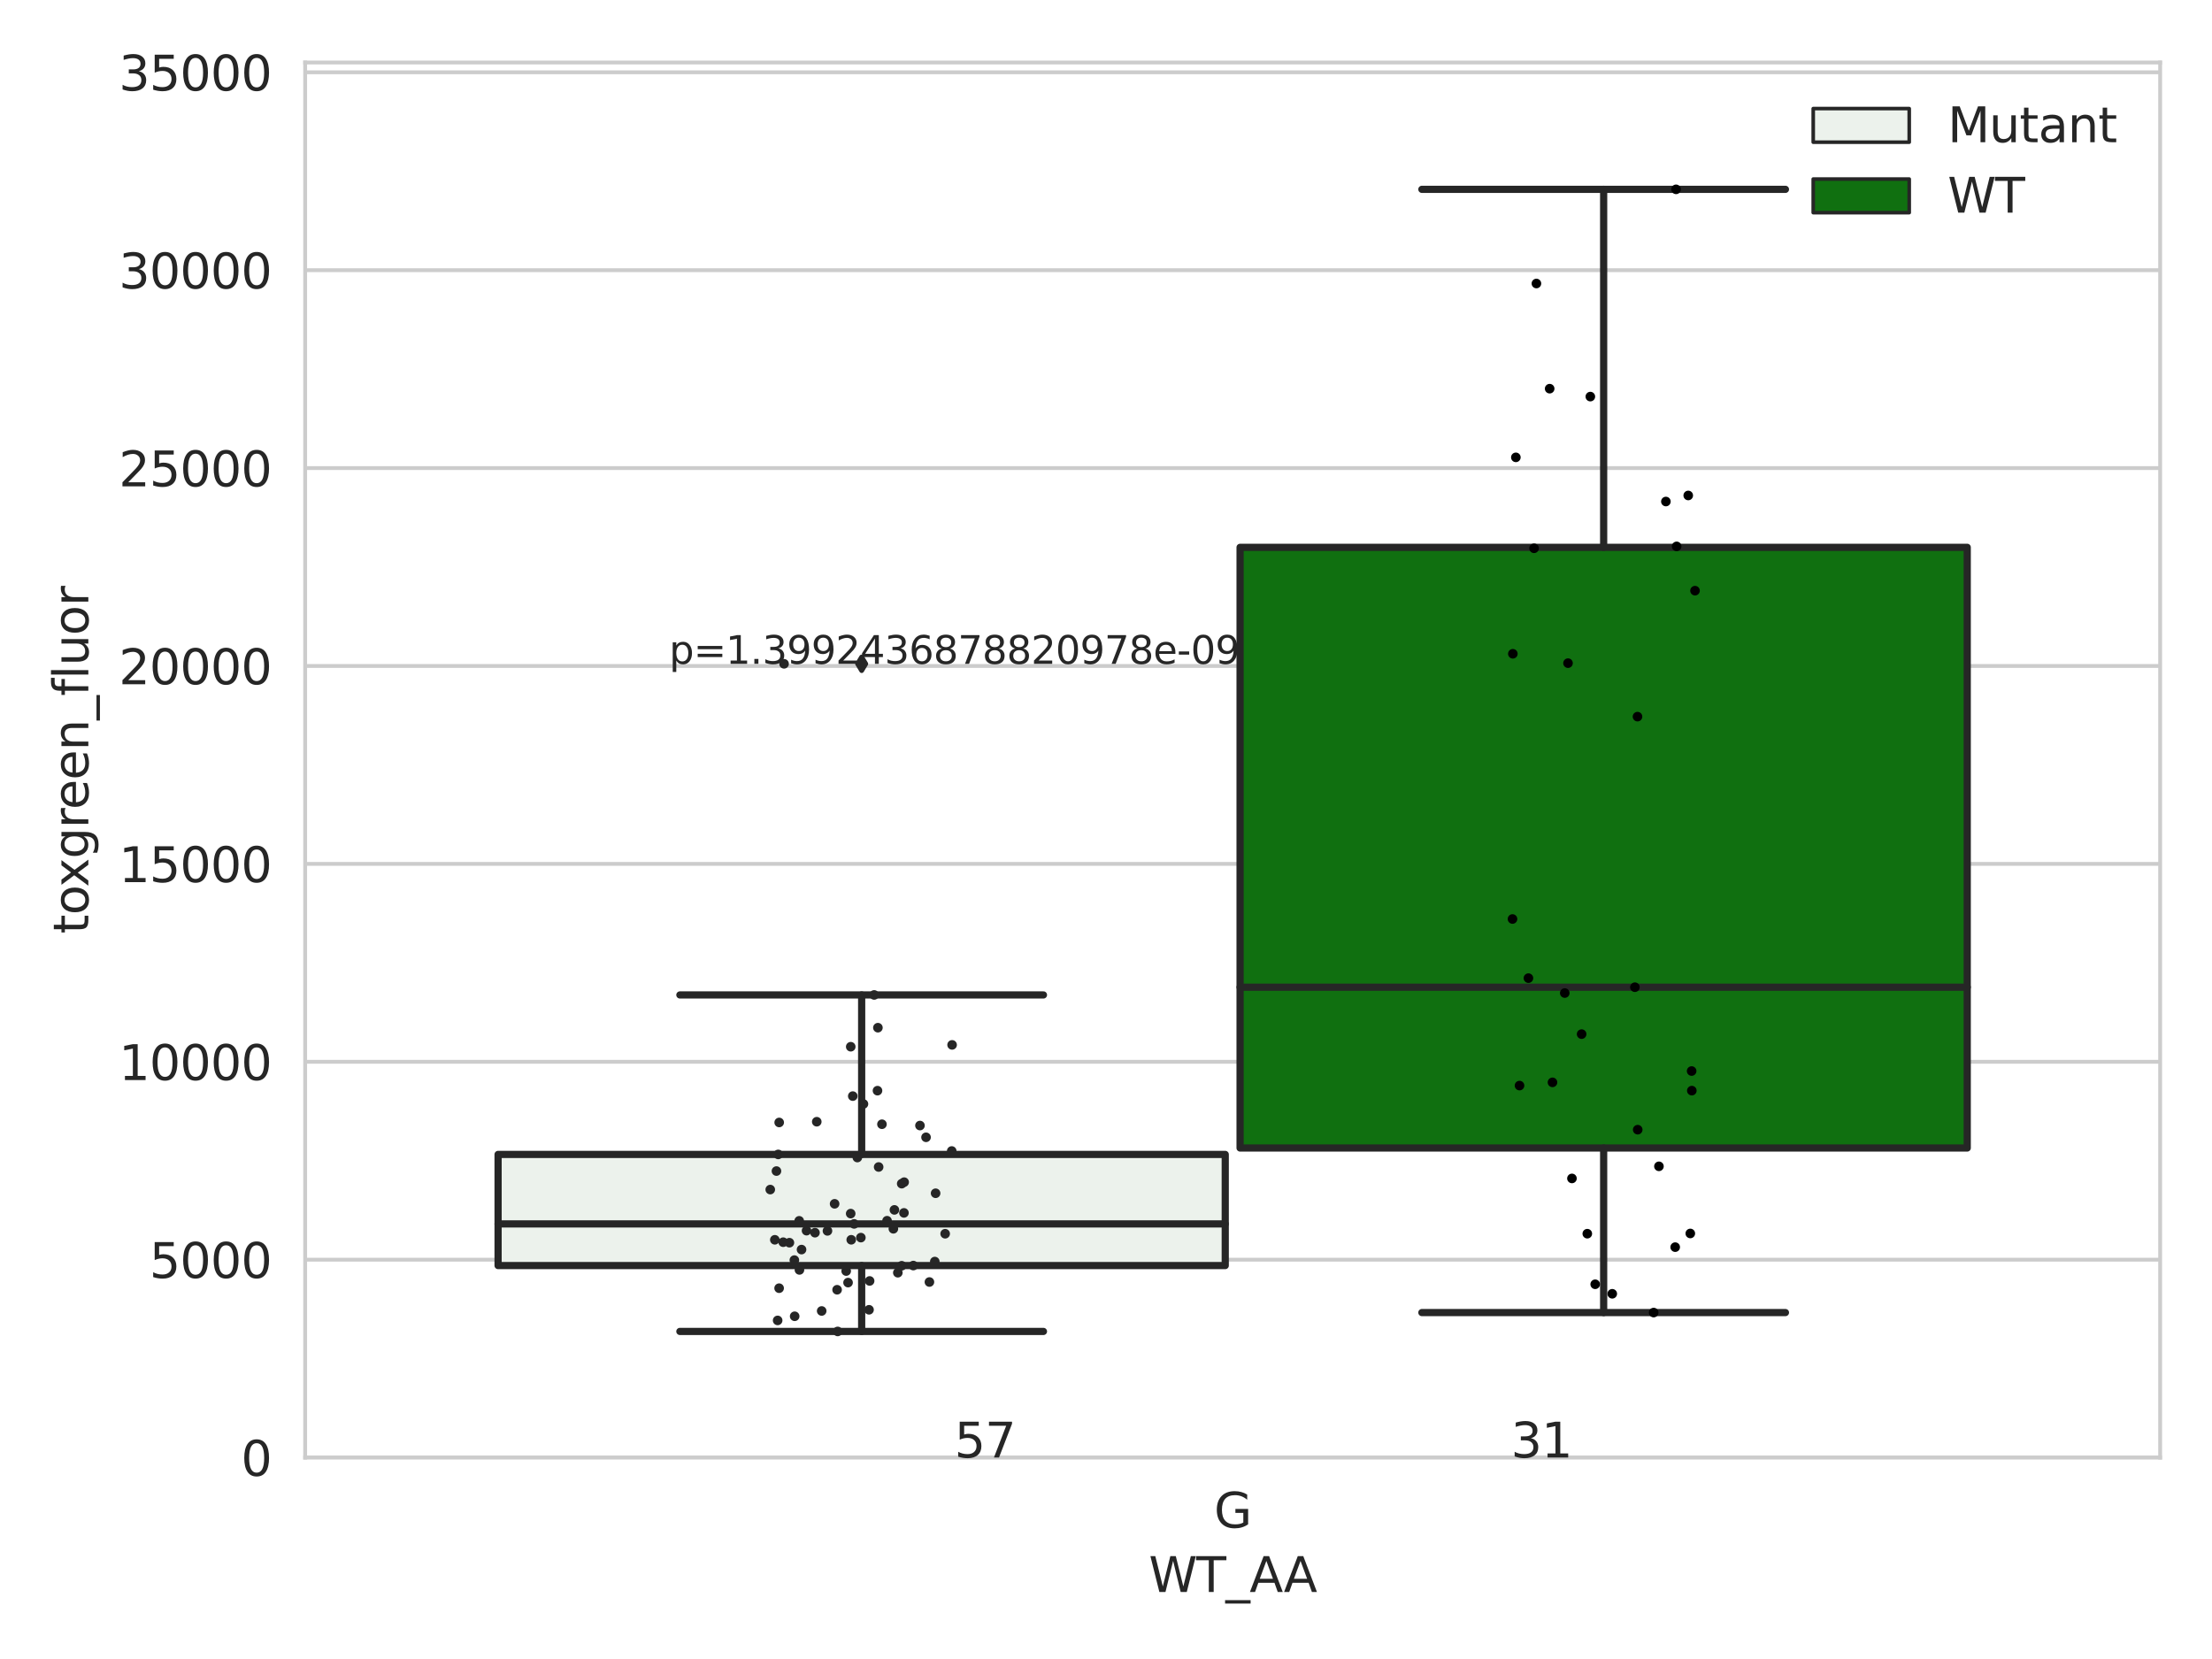 <?xml version="1.0" encoding="utf-8" standalone="no"?>
<!DOCTYPE svg PUBLIC "-//W3C//DTD SVG 1.1//EN"
  "http://www.w3.org/Graphics/SVG/1.1/DTD/svg11.dtd">
<svg xmlns:xlink="http://www.w3.org/1999/xlink" width="460.8pt" height="345.6pt" viewBox="0 0 460.8 345.6" xmlns="http://www.w3.org/2000/svg" version="1.1">
 <defs>
  <style type="text/css">*{stroke-linejoin: round; stroke-linecap: butt}</style>
 </defs>
 <g id="figure_1">
  <g id="patch_1">
   <path d="M 0 345.6 
L 460.8 345.6 
L 460.8 0 
L 0 0 
z
" style="fill: #ffffff"/>
  </g>
  <g id="axes_1">
   <g id="patch_2">
    <path d="M 63.571 303.64 
L 450 303.64 
L 450 13.023 
L 63.571 13.023 
z
" style="fill: #ffffff"/>
   </g>
   <g id="matplotlib.axis_1">
    <g id="xtick_1">
     <g id="text_1">
      <!-- G -->
      <g style="fill: #262626" transform="translate(252.911 318.238) scale(0.1 -0.1)">
       <defs>
        <path id="DejaVuSans-47" d="M 3809 666 
L 3809 1919 
L 2778 1919 
L 2778 2438 
L 4434 2438 
L 4434 434 
Q 4069 175 3628 42 
Q 3188 -91 2688 -91 
Q 1594 -91 976 548 
Q 359 1188 359 2328 
Q 359 3472 976 4111 
Q 1594 4750 2688 4750 
Q 3144 4750 3555 4637 
Q 3966 4525 4313 4306 
L 4313 3634 
Q 3963 3931 3569 4081 
Q 3175 4231 2741 4231 
Q 1884 4231 1454 3753 
Q 1025 3275 1025 2328 
Q 1025 1384 1454 906 
Q 1884 428 2741 428 
Q 3075 428 3337 486 
Q 3600 544 3809 666 
z
" transform="scale(0.016)"/>
       </defs>
       <use xlink:href="#DejaVuSans-47"/>
      </g>
     </g>
    </g>
    <g id="text_2">
     <!-- WT_AA -->
     <g style="fill: #262626" transform="translate(239.31 331.638) scale(0.1 -0.1)">
      <defs>
       <path id="DejaVuSans-57" d="M 213 4666 
L 850 4666 
L 1831 722 
L 2809 4666 
L 3519 4666 
L 4500 722 
L 5478 4666 
L 6119 4666 
L 4947 0 
L 4153 0 
L 3169 4050 
L 2175 0 
L 1381 0 
L 213 4666 
z
" transform="scale(0.016)"/>
       <path id="DejaVuSans-54" d="M -19 4666 
L 3928 4666 
L 3928 4134 
L 2272 4134 
L 2272 0 
L 1638 0 
L 1638 4134 
L -19 4134 
L -19 4666 
z
" transform="scale(0.016)"/>
       <path id="DejaVuSans-5f" d="M 3263 -1063 
L 3263 -1509 
L -63 -1509 
L -63 -1063 
L 3263 -1063 
z
" transform="scale(0.016)"/>
       <path id="DejaVuSans-41" d="M 2188 4044 
L 1331 1722 
L 3047 1722 
L 2188 4044 
z
M 1831 4666 
L 2547 4666 
L 4325 0 
L 3669 0 
L 3244 1197 
L 1141 1197 
L 716 0 
L 50 0 
L 1831 4666 
z
" transform="scale(0.016)"/>
      </defs>
      <use xlink:href="#DejaVuSans-57"/>
      <use xlink:href="#DejaVuSans-54" x="98.877"/>
      <use xlink:href="#DejaVuSans-5f" x="159.961"/>
      <use xlink:href="#DejaVuSans-41" x="209.961"/>
      <use xlink:href="#DejaVuSans-41" x="281.119"/>
     </g>
    </g>
   </g>
   <g id="matplotlib.axis_2">
    <g id="ytick_1">
     <g id="line2d_1">
      <path d="M 63.571 303.64 
L 450 303.64 
" clip-path="url(#p841413e76a)" style="fill: none; stroke: #cccccc; stroke-width: 0.8; stroke-linecap: round"/>
     </g>
     <g id="text_3">
      <!-- 0 -->
      <g style="fill: #262626" transform="translate(50.209 307.439) scale(0.1 -0.1)">
       <defs>
        <path id="DejaVuSans-30" d="M 2034 4250 
Q 1547 4250 1301 3770 
Q 1056 3291 1056 2328 
Q 1056 1369 1301 889 
Q 1547 409 2034 409 
Q 2525 409 2770 889 
Q 3016 1369 3016 2328 
Q 3016 3291 2770 3770 
Q 2525 4250 2034 4250 
z
M 2034 4750 
Q 2819 4750 3233 4129 
Q 3647 3509 3647 2328 
Q 3647 1150 3233 529 
Q 2819 -91 2034 -91 
Q 1250 -91 836 529 
Q 422 1150 422 2328 
Q 422 3509 836 4129 
Q 1250 4750 2034 4750 
z
" transform="scale(0.016)"/>
       </defs>
       <use xlink:href="#DejaVuSans-30"/>
      </g>
     </g>
    </g>
    <g id="ytick_2">
     <g id="line2d_2">
      <path d="M 63.571 262.414 
L 450 262.414 
" clip-path="url(#p841413e76a)" style="fill: none; stroke: #cccccc; stroke-width: 0.8; stroke-linecap: round"/>
     </g>
     <g id="text_4">
      <!-- 5000 -->
      <g style="fill: #262626" transform="translate(31.121 266.214) scale(0.1 -0.1)">
       <defs>
        <path id="DejaVuSans-35" d="M 691 4666 
L 3169 4666 
L 3169 4134 
L 1269 4134 
L 1269 2991 
Q 1406 3038 1543 3061 
Q 1681 3084 1819 3084 
Q 2600 3084 3056 2656 
Q 3513 2228 3513 1497 
Q 3513 744 3044 326 
Q 2575 -91 1722 -91 
Q 1428 -91 1123 -41 
Q 819 9 494 109 
L 494 744 
Q 775 591 1075 516 
Q 1375 441 1709 441 
Q 2250 441 2565 725 
Q 2881 1009 2881 1497 
Q 2881 1984 2565 2268 
Q 2250 2553 1709 2553 
Q 1456 2553 1204 2497 
Q 953 2441 691 2322 
L 691 4666 
z
" transform="scale(0.016)"/>
       </defs>
       <use xlink:href="#DejaVuSans-35"/>
       <use xlink:href="#DejaVuSans-30" x="63.623"/>
       <use xlink:href="#DejaVuSans-30" x="127.246"/>
       <use xlink:href="#DejaVuSans-30" x="190.869"/>
      </g>
     </g>
    </g>
    <g id="ytick_3">
     <g id="line2d_3">
      <path d="M 63.571 221.189 
L 450 221.189 
" clip-path="url(#p841413e76a)" style="fill: none; stroke: #cccccc; stroke-width: 0.8; stroke-linecap: round"/>
     </g>
     <g id="text_5">
      <!-- 10000 -->
      <g style="fill: #262626" transform="translate(24.759 224.988) scale(0.1 -0.1)">
       <defs>
        <path id="DejaVuSans-31" d="M 794 531 
L 1825 531 
L 1825 4091 
L 703 3866 
L 703 4441 
L 1819 4666 
L 2450 4666 
L 2450 531 
L 3481 531 
L 3481 0 
L 794 0 
L 794 531 
z
" transform="scale(0.016)"/>
       </defs>
       <use xlink:href="#DejaVuSans-31"/>
       <use xlink:href="#DejaVuSans-30" x="63.623"/>
       <use xlink:href="#DejaVuSans-30" x="127.246"/>
       <use xlink:href="#DejaVuSans-30" x="190.869"/>
       <use xlink:href="#DejaVuSans-30" x="254.492"/>
      </g>
     </g>
    </g>
    <g id="ytick_4">
     <g id="line2d_4">
      <path d="M 63.571 179.963 
L 450 179.963 
" clip-path="url(#p841413e76a)" style="fill: none; stroke: #cccccc; stroke-width: 0.8; stroke-linecap: round"/>
     </g>
     <g id="text_6">
      <!-- 15000 -->
      <g style="fill: #262626" transform="translate(24.759 183.762) scale(0.1 -0.1)">
       <use xlink:href="#DejaVuSans-31"/>
       <use xlink:href="#DejaVuSans-35" x="63.623"/>
       <use xlink:href="#DejaVuSans-30" x="127.246"/>
       <use xlink:href="#DejaVuSans-30" x="190.869"/>
       <use xlink:href="#DejaVuSans-30" x="254.492"/>
      </g>
     </g>
    </g>
    <g id="ytick_5">
     <g id="line2d_5">
      <path d="M 63.571 138.738 
L 450 138.738 
" clip-path="url(#p841413e76a)" style="fill: none; stroke: #cccccc; stroke-width: 0.8; stroke-linecap: round"/>
     </g>
     <g id="text_7">
      <!-- 20000 -->
      <g style="fill: #262626" transform="translate(24.759 142.537) scale(0.1 -0.1)">
       <defs>
        <path id="DejaVuSans-32" d="M 1228 531 
L 3431 531 
L 3431 0 
L 469 0 
L 469 531 
Q 828 903 1448 1529 
Q 2069 2156 2228 2338 
Q 2531 2678 2651 2914 
Q 2772 3150 2772 3378 
Q 2772 3750 2511 3984 
Q 2250 4219 1831 4219 
Q 1534 4219 1204 4116 
Q 875 4013 500 3803 
L 500 4441 
Q 881 4594 1212 4672 
Q 1544 4750 1819 4750 
Q 2544 4750 2975 4387 
Q 3406 4025 3406 3419 
Q 3406 3131 3298 2873 
Q 3191 2616 2906 2266 
Q 2828 2175 2409 1742 
Q 1991 1309 1228 531 
z
" transform="scale(0.016)"/>
       </defs>
       <use xlink:href="#DejaVuSans-32"/>
       <use xlink:href="#DejaVuSans-30" x="63.623"/>
       <use xlink:href="#DejaVuSans-30" x="127.246"/>
       <use xlink:href="#DejaVuSans-30" x="190.869"/>
       <use xlink:href="#DejaVuSans-30" x="254.492"/>
      </g>
     </g>
    </g>
    <g id="ytick_6">
     <g id="line2d_6">
      <path d="M 63.571 97.512 
L 450 97.512 
" clip-path="url(#p841413e76a)" style="fill: none; stroke: #cccccc; stroke-width: 0.8; stroke-linecap: round"/>
     </g>
     <g id="text_8">
      <!-- 25000 -->
      <g style="fill: #262626" transform="translate(24.759 101.311) scale(0.1 -0.1)">
       <use xlink:href="#DejaVuSans-32"/>
       <use xlink:href="#DejaVuSans-35" x="63.623"/>
       <use xlink:href="#DejaVuSans-30" x="127.246"/>
       <use xlink:href="#DejaVuSans-30" x="190.869"/>
       <use xlink:href="#DejaVuSans-30" x="254.492"/>
      </g>
     </g>
    </g>
    <g id="ytick_7">
     <g id="line2d_7">
      <path d="M 63.571 56.286 
L 450 56.286 
" clip-path="url(#p841413e76a)" style="fill: none; stroke: #cccccc; stroke-width: 0.8; stroke-linecap: round"/>
     </g>
     <g id="text_9">
      <!-- 30000 -->
      <g style="fill: #262626" transform="translate(24.759 60.086) scale(0.1 -0.1)">
       <defs>
        <path id="DejaVuSans-33" d="M 2597 2516 
Q 3050 2419 3304 2112 
Q 3559 1806 3559 1356 
Q 3559 666 3084 287 
Q 2609 -91 1734 -91 
Q 1441 -91 1130 -33 
Q 819 25 488 141 
L 488 750 
Q 750 597 1062 519 
Q 1375 441 1716 441 
Q 2309 441 2620 675 
Q 2931 909 2931 1356 
Q 2931 1769 2642 2001 
Q 2353 2234 1838 2234 
L 1294 2234 
L 1294 2753 
L 1863 2753 
Q 2328 2753 2575 2939 
Q 2822 3125 2822 3475 
Q 2822 3834 2567 4026 
Q 2313 4219 1838 4219 
Q 1578 4219 1281 4162 
Q 984 4106 628 3988 
L 628 4550 
Q 988 4650 1302 4700 
Q 1616 4750 1894 4750 
Q 2613 4750 3031 4423 
Q 3450 4097 3450 3541 
Q 3450 3153 3228 2886 
Q 3006 2619 2597 2516 
z
" transform="scale(0.016)"/>
       </defs>
       <use xlink:href="#DejaVuSans-33"/>
       <use xlink:href="#DejaVuSans-30" x="63.623"/>
       <use xlink:href="#DejaVuSans-30" x="127.246"/>
       <use xlink:href="#DejaVuSans-30" x="190.869"/>
       <use xlink:href="#DejaVuSans-30" x="254.492"/>
      </g>
     </g>
    </g>
    <g id="ytick_8">
     <g id="line2d_8">
      <path d="M 63.571 15.061 
L 450 15.061 
" clip-path="url(#p841413e76a)" style="fill: none; stroke: #cccccc; stroke-width: 0.8; stroke-linecap: round"/>
     </g>
     <g id="text_10">
      <!-- 35000 -->
      <g style="fill: #262626" transform="translate(24.759 18.86) scale(0.1 -0.1)">
       <use xlink:href="#DejaVuSans-33"/>
       <use xlink:href="#DejaVuSans-35" x="63.623"/>
       <use xlink:href="#DejaVuSans-30" x="127.246"/>
       <use xlink:href="#DejaVuSans-30" x="190.869"/>
       <use xlink:href="#DejaVuSans-30" x="254.492"/>
      </g>
     </g>
    </g>
    <g id="text_11">
     <!-- toxgreen_fluor -->
     <g style="fill: #262626" transform="translate(18.401 194.526) rotate(-90) scale(0.1 -0.1)">
      <defs>
       <path id="DejaVuSans-74" d="M 1172 4494 
L 1172 3500 
L 2356 3500 
L 2356 3053 
L 1172 3053 
L 1172 1153 
Q 1172 725 1289 603 
Q 1406 481 1766 481 
L 2356 481 
L 2356 0 
L 1766 0 
Q 1100 0 847 248 
Q 594 497 594 1153 
L 594 3053 
L 172 3053 
L 172 3500 
L 594 3500 
L 594 4494 
L 1172 4494 
z
" transform="scale(0.016)"/>
       <path id="DejaVuSans-6f" d="M 1959 3097 
Q 1497 3097 1228 2736 
Q 959 2375 959 1747 
Q 959 1119 1226 758 
Q 1494 397 1959 397 
Q 2419 397 2687 759 
Q 2956 1122 2956 1747 
Q 2956 2369 2687 2733 
Q 2419 3097 1959 3097 
z
M 1959 3584 
Q 2709 3584 3137 3096 
Q 3566 2609 3566 1747 
Q 3566 888 3137 398 
Q 2709 -91 1959 -91 
Q 1206 -91 779 398 
Q 353 888 353 1747 
Q 353 2609 779 3096 
Q 1206 3584 1959 3584 
z
" transform="scale(0.016)"/>
       <path id="DejaVuSans-78" d="M 3513 3500 
L 2247 1797 
L 3578 0 
L 2900 0 
L 1881 1375 
L 863 0 
L 184 0 
L 1544 1831 
L 300 3500 
L 978 3500 
L 1906 2253 
L 2834 3500 
L 3513 3500 
z
" transform="scale(0.016)"/>
       <path id="DejaVuSans-67" d="M 2906 1791 
Q 2906 2416 2648 2759 
Q 2391 3103 1925 3103 
Q 1463 3103 1205 2759 
Q 947 2416 947 1791 
Q 947 1169 1205 825 
Q 1463 481 1925 481 
Q 2391 481 2648 825 
Q 2906 1169 2906 1791 
z
M 3481 434 
Q 3481 -459 3084 -895 
Q 2688 -1331 1869 -1331 
Q 1566 -1331 1297 -1286 
Q 1028 -1241 775 -1147 
L 775 -588 
Q 1028 -725 1275 -790 
Q 1522 -856 1778 -856 
Q 2344 -856 2625 -561 
Q 2906 -266 2906 331 
L 2906 616 
Q 2728 306 2450 153 
Q 2172 0 1784 0 
Q 1141 0 747 490 
Q 353 981 353 1791 
Q 353 2603 747 3093 
Q 1141 3584 1784 3584 
Q 2172 3584 2450 3431 
Q 2728 3278 2906 2969 
L 2906 3500 
L 3481 3500 
L 3481 434 
z
" transform="scale(0.016)"/>
       <path id="DejaVuSans-72" d="M 2631 2963 
Q 2534 3019 2420 3045 
Q 2306 3072 2169 3072 
Q 1681 3072 1420 2755 
Q 1159 2438 1159 1844 
L 1159 0 
L 581 0 
L 581 3500 
L 1159 3500 
L 1159 2956 
Q 1341 3275 1631 3429 
Q 1922 3584 2338 3584 
Q 2397 3584 2469 3576 
Q 2541 3569 2628 3553 
L 2631 2963 
z
" transform="scale(0.016)"/>
       <path id="DejaVuSans-65" d="M 3597 1894 
L 3597 1613 
L 953 1613 
Q 991 1019 1311 708 
Q 1631 397 2203 397 
Q 2534 397 2845 478 
Q 3156 559 3463 722 
L 3463 178 
Q 3153 47 2828 -22 
Q 2503 -91 2169 -91 
Q 1331 -91 842 396 
Q 353 884 353 1716 
Q 353 2575 817 3079 
Q 1281 3584 2069 3584 
Q 2775 3584 3186 3129 
Q 3597 2675 3597 1894 
z
M 3022 2063 
Q 3016 2534 2758 2815 
Q 2500 3097 2075 3097 
Q 1594 3097 1305 2825 
Q 1016 2553 972 2059 
L 3022 2063 
z
" transform="scale(0.016)"/>
       <path id="DejaVuSans-6e" d="M 3513 2113 
L 3513 0 
L 2938 0 
L 2938 2094 
Q 2938 2591 2744 2837 
Q 2550 3084 2163 3084 
Q 1697 3084 1428 2787 
Q 1159 2491 1159 1978 
L 1159 0 
L 581 0 
L 581 3500 
L 1159 3500 
L 1159 2956 
Q 1366 3272 1645 3428 
Q 1925 3584 2291 3584 
Q 2894 3584 3203 3211 
Q 3513 2838 3513 2113 
z
" transform="scale(0.016)"/>
       <path id="DejaVuSans-66" d="M 2375 4863 
L 2375 4384 
L 1825 4384 
Q 1516 4384 1395 4259 
Q 1275 4134 1275 3809 
L 1275 3500 
L 2222 3500 
L 2222 3053 
L 1275 3053 
L 1275 0 
L 697 0 
L 697 3053 
L 147 3053 
L 147 3500 
L 697 3500 
L 697 3744 
Q 697 4328 969 4595 
Q 1241 4863 1831 4863 
L 2375 4863 
z
" transform="scale(0.016)"/>
       <path id="DejaVuSans-6c" d="M 603 4863 
L 1178 4863 
L 1178 0 
L 603 0 
L 603 4863 
z
" transform="scale(0.016)"/>
       <path id="DejaVuSans-75" d="M 544 1381 
L 544 3500 
L 1119 3500 
L 1119 1403 
Q 1119 906 1312 657 
Q 1506 409 1894 409 
Q 2359 409 2629 706 
Q 2900 1003 2900 1516 
L 2900 3500 
L 3475 3500 
L 3475 0 
L 2900 0 
L 2900 538 
Q 2691 219 2414 64 
Q 2138 -91 1772 -91 
Q 1169 -91 856 284 
Q 544 659 544 1381 
z
M 1991 3584 
L 1991 3584 
z
" transform="scale(0.016)"/>
      </defs>
      <use xlink:href="#DejaVuSans-74"/>
      <use xlink:href="#DejaVuSans-6f" x="39.209"/>
      <use xlink:href="#DejaVuSans-78" x="97.266"/>
      <use xlink:href="#DejaVuSans-67" x="156.445"/>
      <use xlink:href="#DejaVuSans-72" x="219.922"/>
      <use xlink:href="#DejaVuSans-65" x="258.785"/>
      <use xlink:href="#DejaVuSans-65" x="320.309"/>
      <use xlink:href="#DejaVuSans-6e" x="381.832"/>
      <use xlink:href="#DejaVuSans-5f" x="445.211"/>
      <use xlink:href="#DejaVuSans-66" x="495.211"/>
      <use xlink:href="#DejaVuSans-6c" x="530.416"/>
      <use xlink:href="#DejaVuSans-75" x="558.199"/>
      <use xlink:href="#DejaVuSans-6f" x="621.578"/>
      <use xlink:href="#DejaVuSans-72" x="682.76"/>
     </g>
    </g>
   </g>
   <g id="patch_3">
    <path d="M 103.76 263.641 
L 255.24 263.641 
L 255.24 240.487 
L 103.76 240.487 
L 103.76 263.641 
z
" clip-path="url(#p841413e76a)" style="fill: #ecf2ec; stroke: #262626; stroke-width: 1.5; stroke-linejoin: miter"/>
   </g>
   <g id="patch_4">
    <path d="M 258.331 239.15 
L 409.811 239.15 
L 409.811 114.02 
L 258.331 114.02 
L 258.331 239.15 
z
" clip-path="url(#p841413e76a)" style="fill: #107010; stroke: #262626; stroke-width: 1.5; stroke-linejoin: miter"/>
   </g>
   <g id="patch_5">
    <path d="M 256.786 303.64 
L 256.786 303.64 
L 256.786 303.64 
L 256.786 303.64 
z
" clip-path="url(#p841413e76a)" style="fill: #ecf2ec; stroke: #262626; stroke-width: 0.75; stroke-linejoin: miter"/>
   </g>
   <g id="patch_6">
    <path d="M 256.786 303.64 
L 256.786 303.64 
L 256.786 303.64 
L 256.786 303.64 
z
" clip-path="url(#p841413e76a)" style="fill: #107010; stroke: #262626; stroke-width: 0.75; stroke-linejoin: miter"/>
   </g>
   <g id="PathCollection_1"/>
   <g id="PathCollection_2"/>
   <g id="line2d_9">
    <path d="M 179.5 263.641 
L 179.5 277.363 
" clip-path="url(#p841413e76a)" style="fill: none; stroke: #262626; stroke-width: 1.5; stroke-linecap: round"/>
   </g>
   <g id="line2d_10">
    <path d="M 179.5 240.487 
L 179.5 207.264 
" clip-path="url(#p841413e76a)" style="fill: none; stroke: #262626; stroke-width: 1.5; stroke-linecap: round"/>
   </g>
   <g id="line2d_11">
    <path d="M 141.63 277.363 
L 217.37 277.363 
" clip-path="url(#p841413e76a)" style="fill: none; stroke: #262626; stroke-width: 1.5; stroke-linecap: round"/>
   </g>
   <g id="line2d_12">
    <path d="M 141.63 207.264 
L 217.37 207.264 
" clip-path="url(#p841413e76a)" style="fill: none; stroke: #262626; stroke-width: 1.5; stroke-linecap: round"/>
   </g>
   <g id="line2d_13">
    <defs>
     <path id="mdb8794fb53" d="M -0 1.414 
L 0.849 0 
L 0 -1.414 
L -0.849 -0 
z
" style="stroke: #262626; stroke-linejoin: miter"/>
    </defs>
    <g clip-path="url(#p841413e76a)">
     <use xlink:href="#mdb8794fb53" x="179.5" y="138.283" style="fill: #262626; stroke: #262626; stroke-linejoin: miter"/>
    </g>
   </g>
   <g id="line2d_14">
    <path d="M 334.071 239.15 
L 334.071 273.432 
" clip-path="url(#p841413e76a)" style="fill: none; stroke: #262626; stroke-width: 1.5; stroke-linecap: round"/>
   </g>
   <g id="line2d_15">
    <path d="M 334.071 114.02 
L 334.071 39.442 
" clip-path="url(#p841413e76a)" style="fill: none; stroke: #262626; stroke-width: 1.5; stroke-linecap: round"/>
   </g>
   <g id="line2d_16">
    <path d="M 296.201 273.432 
L 371.941 273.432 
" clip-path="url(#p841413e76a)" style="fill: none; stroke: #262626; stroke-width: 1.5; stroke-linecap: round"/>
   </g>
   <g id="line2d_17">
    <path d="M 296.201 39.442 
L 371.941 39.442 
" clip-path="url(#p841413e76a)" style="fill: none; stroke: #262626; stroke-width: 1.5; stroke-linecap: round"/>
   </g>
   <g id="line2d_18"/>
   <g id="line2d_19">
    <path d="M 103.76 254.959 
L 255.24 254.959 
" clip-path="url(#p841413e76a)" style="fill: none; stroke: #262626; stroke-width: 1.5; stroke-linecap: round"/>
   </g>
   <g id="line2d_20">
    <path d="M 258.331 205.654 
L 409.811 205.654 
" clip-path="url(#p841413e76a)" style="fill: none; stroke: #262626; stroke-width: 1.5; stroke-linecap: round"/>
   </g>
   <g id="patch_7">
    <path d="M 63.571 303.64 
L 63.571 13.023 
" style="fill: none; stroke: #cccccc; stroke-width: 0.8; stroke-linejoin: miter; stroke-linecap: square"/>
   </g>
   <g id="patch_8">
    <path d="M 450 303.64 
L 450 13.023 
" style="fill: none; stroke: #cccccc; stroke-width: 0.8; stroke-linejoin: miter; stroke-linecap: square"/>
   </g>
   <g id="patch_9">
    <path d="M 63.571 303.64 
L 450 303.64 
" style="fill: none; stroke: #cccccc; stroke-width: 0.8; stroke-linejoin: miter; stroke-linecap: square"/>
   </g>
   <g id="patch_10">
    <path d="M 63.571 13.023 
L 450 13.023 
" style="fill: none; stroke: #cccccc; stroke-width: 0.8; stroke-linejoin: miter; stroke-linecap: square"/>
   </g>
   <g id="PathCollection_3">
    <defs>
     <path id="C0_0_e7d6e72714" d="M 0 1 
C 0.265 1 0.52 0.895 0.707 0.707 
C 0.895 0.52 1 0.265 1 -0 
C 1 -0.265 0.895 -0.52 0.707 -0.707 
C 0.52 -0.895 0.265 -1 0 -1 
C -0.265 -1 -0.52 -0.895 -0.707 -0.707 
C -0.895 -0.52 -1 -0.265 -1 0 
C -1 0.265 -0.895 0.52 -0.707 0.707 
C -0.52 0.895 -0.265 1 0 1 
z
"/>
    </defs>
    <g clip-path="url(#p841413e76a)">
     <use xlink:href="#C0_0_e7d6e72714" x="181.034" y="272.851" style="fill: #262626"/>
    </g>
    <g clip-path="url(#p841413e76a)">
     <use xlink:href="#C0_0_e7d6e72714" x="172.376" y="256.415" style="fill: #262626"/>
    </g>
    <g clip-path="url(#p841413e76a)">
     <use xlink:href="#C0_0_e7d6e72714" x="179.873" y="229.979" style="fill: #262626"/>
    </g>
    <g clip-path="url(#p841413e76a)">
     <use xlink:href="#C0_0_e7d6e72714" x="168.018" y="256.371" style="fill: #262626"/>
    </g>
    <g clip-path="url(#p841413e76a)">
     <use xlink:href="#C0_0_e7d6e72714" x="166.54" y="264.546" style="fill: #262626"/>
    </g>
    <g clip-path="url(#p841413e76a)">
     <use xlink:href="#C0_0_e7d6e72714" x="161.411" y="258.271" style="fill: #262626"/>
    </g>
    <g clip-path="url(#p841413e76a)">
     <use xlink:href="#C0_0_e7d6e72714" x="182.109" y="207.264" style="fill: #262626"/>
    </g>
    <g clip-path="url(#p841413e76a)">
     <use xlink:href="#C0_0_e7d6e72714" x="174.383" y="268.678" style="fill: #262626"/>
    </g>
    <g clip-path="url(#p841413e76a)">
     <use xlink:href="#C0_0_e7d6e72714" x="161.75" y="243.953" style="fill: #262626"/>
    </g>
    <g clip-path="url(#p841413e76a)">
     <use xlink:href="#C0_0_e7d6e72714" x="166.975" y="260.31" style="fill: #262626"/>
    </g>
    <g clip-path="url(#p841413e76a)">
     <use xlink:href="#C0_0_e7d6e72714" x="181.158" y="266.844" style="fill: #262626"/>
    </g>
    <g clip-path="url(#p841413e76a)">
     <use xlink:href="#C0_0_e7d6e72714" x="191.646" y="234.471" style="fill: #262626"/>
    </g>
    <g clip-path="url(#p841413e76a)">
     <use xlink:href="#C0_0_e7d6e72714" x="182.883" y="214.086" style="fill: #262626"/>
    </g>
    <g clip-path="url(#p841413e76a)">
     <use xlink:href="#C0_0_e7d6e72714" x="177.931" y="254.959" style="fill: #262626"/>
    </g>
    <g clip-path="url(#p841413e76a)">
     <use xlink:href="#C0_0_e7d6e72714" x="187.843" y="246.58" style="fill: #262626"/>
    </g>
    <g clip-path="url(#p841413e76a)">
     <use xlink:href="#C0_0_e7d6e72714" x="193.616" y="267.067" style="fill: #262626"/>
    </g>
    <g clip-path="url(#p841413e76a)">
     <use xlink:href="#C0_0_e7d6e72714" x="169.775" y="256.793" style="fill: #262626"/>
    </g>
    <g clip-path="url(#p841413e76a)">
     <use xlink:href="#C0_0_e7d6e72714" x="163.157" y="258.771" style="fill: #262626"/>
    </g>
    <g clip-path="url(#p841413e76a)">
     <use xlink:href="#C0_0_e7d6e72714" x="183.727" y="234.199" style="fill: #262626"/>
    </g>
    <g clip-path="url(#p841413e76a)">
     <use xlink:href="#C0_0_e7d6e72714" x="177.226" y="218.053" style="fill: #262626"/>
    </g>
    <g clip-path="url(#p841413e76a)">
     <use xlink:href="#C0_0_e7d6e72714" x="165.48" y="262.502" style="fill: #262626"/>
    </g>
    <g clip-path="url(#p841413e76a)">
     <use xlink:href="#C0_0_e7d6e72714" x="183.038" y="243.108" style="fill: #262626"/>
    </g>
    <g clip-path="url(#p841413e76a)">
     <use xlink:href="#C0_0_e7d6e72714" x="186.323" y="252.042" style="fill: #262626"/>
    </g>
    <g clip-path="url(#p841413e76a)">
     <use xlink:href="#C0_0_e7d6e72714" x="194.736" y="262.807" style="fill: #262626"/>
    </g>
    <g clip-path="url(#p841413e76a)">
     <use xlink:href="#C0_0_e7d6e72714" x="166.487" y="254.319" style="fill: #262626"/>
    </g>
    <g clip-path="url(#p841413e76a)">
     <use xlink:href="#C0_0_e7d6e72714" x="171.171" y="273.098" style="fill: #262626"/>
    </g>
    <g clip-path="url(#p841413e76a)">
     <use xlink:href="#C0_0_e7d6e72714" x="188.35" y="246.266" style="fill: #262626"/>
    </g>
    <g clip-path="url(#p841413e76a)">
     <use xlink:href="#C0_0_e7d6e72714" x="161.998" y="275.068" style="fill: #262626"/>
    </g>
    <g clip-path="url(#p841413e76a)">
     <use xlink:href="#C0_0_e7d6e72714" x="182.798" y="227.207" style="fill: #262626"/>
    </g>
    <g clip-path="url(#p841413e76a)">
     <use xlink:href="#C0_0_e7d6e72714" x="165.545" y="274.203" style="fill: #262626"/>
    </g>
    <g clip-path="url(#p841413e76a)">
     <use xlink:href="#C0_0_e7d6e72714" x="162.117" y="240.487" style="fill: #262626"/>
    </g>
    <g clip-path="url(#p841413e76a)">
     <use xlink:href="#C0_0_e7d6e72714" x="162.306" y="268.354" style="fill: #262626"/>
    </g>
    <g clip-path="url(#p841413e76a)">
     <use xlink:href="#C0_0_e7d6e72714" x="184.791" y="254.301" style="fill: #262626"/>
    </g>
    <g clip-path="url(#p841413e76a)">
     <use xlink:href="#C0_0_e7d6e72714" x="190.262" y="263.641" style="fill: #262626"/>
    </g>
    <g clip-path="url(#p841413e76a)">
     <use xlink:href="#C0_0_e7d6e72714" x="178.601" y="241.135" style="fill: #262626"/>
    </g>
    <g clip-path="url(#p841413e76a)">
     <use xlink:href="#C0_0_e7d6e72714" x="160.46" y="247.809" style="fill: #262626"/>
    </g>
    <g clip-path="url(#p841413e76a)">
     <use xlink:href="#C0_0_e7d6e72714" x="188.309" y="252.665" style="fill: #262626"/>
    </g>
    <g clip-path="url(#p841413e76a)">
     <use xlink:href="#C0_0_e7d6e72714" x="177.649" y="228.338" style="fill: #262626"/>
    </g>
    <g clip-path="url(#p841413e76a)">
     <use xlink:href="#C0_0_e7d6e72714" x="177.329" y="258.269" style="fill: #262626"/>
    </g>
    <g clip-path="url(#p841413e76a)">
     <use xlink:href="#C0_0_e7d6e72714" x="164.447" y="258.875" style="fill: #262626"/>
    </g>
    <g clip-path="url(#p841413e76a)">
     <use xlink:href="#C0_0_e7d6e72714" x="177.214" y="252.816" style="fill: #262626"/>
    </g>
    <g clip-path="url(#p841413e76a)">
     <use xlink:href="#C0_0_e7d6e72714" x="187.839" y="263.679" style="fill: #262626"/>
    </g>
    <g clip-path="url(#p841413e76a)">
     <use xlink:href="#C0_0_e7d6e72714" x="163.336" y="138.283" style="fill: #262626"/>
    </g>
    <g clip-path="url(#p841413e76a)">
     <use xlink:href="#C0_0_e7d6e72714" x="176.666" y="267.188" style="fill: #262626"/>
    </g>
    <g clip-path="url(#p841413e76a)">
     <use xlink:href="#C0_0_e7d6e72714" x="170.146" y="233.675" style="fill: #262626"/>
    </g>
    <g clip-path="url(#p841413e76a)">
     <use xlink:href="#C0_0_e7d6e72714" x="187.036" y="265.13" style="fill: #262626"/>
    </g>
    <g clip-path="url(#p841413e76a)">
     <use xlink:href="#C0_0_e7d6e72714" x="192.912" y="236.919" style="fill: #262626"/>
    </g>
    <g clip-path="url(#p841413e76a)">
     <use xlink:href="#C0_0_e7d6e72714" x="179.334" y="257.817" style="fill: #262626"/>
    </g>
    <g clip-path="url(#p841413e76a)">
     <use xlink:href="#C0_0_e7d6e72714" x="186.107" y="255.979" style="fill: #262626"/>
    </g>
    <g clip-path="url(#p841413e76a)">
     <use xlink:href="#C0_0_e7d6e72714" x="162.32" y="233.83" style="fill: #262626"/>
    </g>
    <g clip-path="url(#p841413e76a)">
     <use xlink:href="#C0_0_e7d6e72714" x="173.864" y="250.775" style="fill: #262626"/>
    </g>
    <g clip-path="url(#p841413e76a)">
     <use xlink:href="#C0_0_e7d6e72714" x="194.905" y="248.577" style="fill: #262626"/>
    </g>
    <g clip-path="url(#p841413e76a)">
     <use xlink:href="#C0_0_e7d6e72714" x="174.503" y="277.363" style="fill: #262626"/>
    </g>
    <g clip-path="url(#p841413e76a)">
     <use xlink:href="#C0_0_e7d6e72714" x="176.277" y="264.782" style="fill: #262626"/>
    </g>
    <g clip-path="url(#p841413e76a)">
     <use xlink:href="#C0_0_e7d6e72714" x="198.34" y="217.668" style="fill: #262626"/>
    </g>
    <g clip-path="url(#p841413e76a)">
     <use xlink:href="#C0_0_e7d6e72714" x="198.262" y="239.773" style="fill: #262626"/>
    </g>
    <g clip-path="url(#p841413e76a)">
     <use xlink:href="#C0_0_e7d6e72714" x="196.894" y="257.01" style="fill: #262626"/>
    </g>
   </g>
   <g id="PathCollection_4">
    <defs>
     <path id="C1_0_5975a1ab2c" d="M 0 1 
C 0.265 1 0.52 0.895 0.707 0.707 
C 0.895 0.52 1 0.265 1 -0 
C 1 -0.265 0.895 -0.52 0.707 -0.707 
C 0.52 -0.895 0.265 -1 0 -1 
C -0.265 -1 -0.52 -0.895 -0.707 -0.707 
C -0.895 -0.52 -1 -0.265 -1 0 
C -1 0.265 -0.895 0.52 -0.707 0.707 
C -0.52 0.895 -0.265 1 0 1 
z
"/>
    </defs>
    <g clip-path="url(#p841413e76a)">
     <use xlink:href="#C1_0_5975a1ab2c" x="318.399" y="203.765"/>
    </g>
    <g clip-path="url(#p841413e76a)">
     <use xlink:href="#C1_0_5975a1ab2c" x="330.664" y="257"/>
    </g>
    <g clip-path="url(#p841413e76a)">
     <use xlink:href="#C1_0_5975a1ab2c" x="322.822" y="80.967"/>
    </g>
    <g clip-path="url(#p841413e76a)">
     <use xlink:href="#C1_0_5975a1ab2c" x="331.297" y="82.617"/>
    </g>
    <g clip-path="url(#p841413e76a)">
     <use xlink:href="#C1_0_5975a1ab2c" x="353.104" y="123.047"/>
    </g>
    <g clip-path="url(#p841413e76a)">
     <use xlink:href="#C1_0_5975a1ab2c" x="319.576" y="114.218"/>
    </g>
    <g clip-path="url(#p841413e76a)">
     <use xlink:href="#C1_0_5975a1ab2c" x="315.781" y="95.275"/>
    </g>
    <g clip-path="url(#p841413e76a)">
     <use xlink:href="#C1_0_5975a1ab2c" x="345.587" y="242.966"/>
    </g>
    <g clip-path="url(#p841413e76a)">
     <use xlink:href="#C1_0_5975a1ab2c" x="344.489" y="273.432"/>
    </g>
    <g clip-path="url(#p841413e76a)">
     <use xlink:href="#C1_0_5975a1ab2c" x="348.974" y="259.802"/>
    </g>
    <g clip-path="url(#p841413e76a)">
     <use xlink:href="#C1_0_5975a1ab2c" x="325.969" y="206.87"/>
    </g>
    <g clip-path="url(#p841413e76a)">
     <use xlink:href="#C1_0_5975a1ab2c" x="315.154" y="136.194"/>
    </g>
    <g clip-path="url(#p841413e76a)">
     <use xlink:href="#C1_0_5975a1ab2c" x="347.036" y="104.477"/>
    </g>
    <g clip-path="url(#p841413e76a)">
     <use xlink:href="#C1_0_5975a1ab2c" x="351.691" y="103.214"/>
    </g>
    <g clip-path="url(#p841413e76a)">
     <use xlink:href="#C1_0_5975a1ab2c" x="352.399" y="223.116"/>
    </g>
    <g clip-path="url(#p841413e76a)">
     <use xlink:href="#C1_0_5975a1ab2c" x="320.063" y="59.06"/>
    </g>
    <g clip-path="url(#p841413e76a)">
     <use xlink:href="#C1_0_5975a1ab2c" x="341.122" y="149.289"/>
    </g>
    <g clip-path="url(#p841413e76a)">
     <use xlink:href="#C1_0_5975a1ab2c" x="323.412" y="225.475"/>
    </g>
    <g clip-path="url(#p841413e76a)">
     <use xlink:href="#C1_0_5975a1ab2c" x="326.645" y="138.147"/>
    </g>
    <g clip-path="url(#p841413e76a)">
     <use xlink:href="#C1_0_5975a1ab2c" x="340.58" y="205.654"/>
    </g>
    <g clip-path="url(#p841413e76a)">
     <use xlink:href="#C1_0_5975a1ab2c" x="316.543" y="226.147"/>
    </g>
    <g clip-path="url(#p841413e76a)">
     <use xlink:href="#C1_0_5975a1ab2c" x="341.164" y="235.334"/>
    </g>
    <g clip-path="url(#p841413e76a)">
     <use xlink:href="#C1_0_5975a1ab2c" x="349.154" y="39.442"/>
    </g>
    <g clip-path="url(#p841413e76a)">
     <use xlink:href="#C1_0_5975a1ab2c" x="352.438" y="227.2"/>
    </g>
    <g clip-path="url(#p841413e76a)">
     <use xlink:href="#C1_0_5975a1ab2c" x="329.48" y="215.427"/>
    </g>
    <g clip-path="url(#p841413e76a)">
     <use xlink:href="#C1_0_5975a1ab2c" x="352.121" y="256.952"/>
    </g>
    <g clip-path="url(#p841413e76a)">
     <use xlink:href="#C1_0_5975a1ab2c" x="332.31" y="267.537"/>
    </g>
    <g clip-path="url(#p841413e76a)">
     <use xlink:href="#C1_0_5975a1ab2c" x="335.862" y="269.518"/>
    </g>
    <g clip-path="url(#p841413e76a)">
     <use xlink:href="#C1_0_5975a1ab2c" x="327.466" y="245.489"/>
    </g>
    <g clip-path="url(#p841413e76a)">
     <use xlink:href="#C1_0_5975a1ab2c" x="349.277" y="113.822"/>
    </g>
    <g clip-path="url(#p841413e76a)">
     <use xlink:href="#C1_0_5975a1ab2c" x="315.082" y="191.445"/>
    </g>
   </g>
   <g id="text_12">
    <!-- 57 -->
    <g style="fill: #262626" transform="translate(198.821 303.626) scale(0.1 -0.1)">
     <defs>
      <path id="DejaVuSans-37" d="M 525 4666 
L 3525 4666 
L 3525 4397 
L 1831 0 
L 1172 0 
L 2766 4134 
L 525 4134 
L 525 4666 
z
" transform="scale(0.016)"/>
     </defs>
     <use xlink:href="#DejaVuSans-35"/>
     <use xlink:href="#DejaVuSans-37" x="63.623"/>
    </g>
   </g>
   <g id="text_13">
    <!-- p=1.3992436878820978e-09 -->
    <g style="fill: #262626" transform="translate(139.399 138.283) scale(0.08 -0.08)">
     <defs>
      <path id="DejaVuSans-70" d="M 1159 525 
L 1159 -1331 
L 581 -1331 
L 581 3500 
L 1159 3500 
L 1159 2969 
Q 1341 3281 1617 3432 
Q 1894 3584 2278 3584 
Q 2916 3584 3314 3078 
Q 3713 2572 3713 1747 
Q 3713 922 3314 415 
Q 2916 -91 2278 -91 
Q 1894 -91 1617 61 
Q 1341 213 1159 525 
z
M 3116 1747 
Q 3116 2381 2855 2742 
Q 2594 3103 2138 3103 
Q 1681 3103 1420 2742 
Q 1159 2381 1159 1747 
Q 1159 1113 1420 752 
Q 1681 391 2138 391 
Q 2594 391 2855 752 
Q 3116 1113 3116 1747 
z
" transform="scale(0.016)"/>
      <path id="DejaVuSans-3d" d="M 678 2906 
L 4684 2906 
L 4684 2381 
L 678 2381 
L 678 2906 
z
M 678 1631 
L 4684 1631 
L 4684 1100 
L 678 1100 
L 678 1631 
z
" transform="scale(0.016)"/>
      <path id="DejaVuSans-2e" d="M 684 794 
L 1344 794 
L 1344 0 
L 684 0 
L 684 794 
z
" transform="scale(0.016)"/>
      <path id="DejaVuSans-39" d="M 703 97 
L 703 672 
Q 941 559 1184 500 
Q 1428 441 1663 441 
Q 2288 441 2617 861 
Q 2947 1281 2994 2138 
Q 2813 1869 2534 1725 
Q 2256 1581 1919 1581 
Q 1219 1581 811 2004 
Q 403 2428 403 3163 
Q 403 3881 828 4315 
Q 1253 4750 1959 4750 
Q 2769 4750 3195 4129 
Q 3622 3509 3622 2328 
Q 3622 1225 3098 567 
Q 2575 -91 1691 -91 
Q 1453 -91 1209 -44 
Q 966 3 703 97 
z
M 1959 2075 
Q 2384 2075 2632 2365 
Q 2881 2656 2881 3163 
Q 2881 3666 2632 3958 
Q 2384 4250 1959 4250 
Q 1534 4250 1286 3958 
Q 1038 3666 1038 3163 
Q 1038 2656 1286 2365 
Q 1534 2075 1959 2075 
z
" transform="scale(0.016)"/>
      <path id="DejaVuSans-34" d="M 2419 4116 
L 825 1625 
L 2419 1625 
L 2419 4116 
z
M 2253 4666 
L 3047 4666 
L 3047 1625 
L 3713 1625 
L 3713 1100 
L 3047 1100 
L 3047 0 
L 2419 0 
L 2419 1100 
L 313 1100 
L 313 1709 
L 2253 4666 
z
" transform="scale(0.016)"/>
      <path id="DejaVuSans-36" d="M 2113 2584 
Q 1688 2584 1439 2293 
Q 1191 2003 1191 1497 
Q 1191 994 1439 701 
Q 1688 409 2113 409 
Q 2538 409 2786 701 
Q 3034 994 3034 1497 
Q 3034 2003 2786 2293 
Q 2538 2584 2113 2584 
z
M 3366 4563 
L 3366 3988 
Q 3128 4100 2886 4159 
Q 2644 4219 2406 4219 
Q 1781 4219 1451 3797 
Q 1122 3375 1075 2522 
Q 1259 2794 1537 2939 
Q 1816 3084 2150 3084 
Q 2853 3084 3261 2657 
Q 3669 2231 3669 1497 
Q 3669 778 3244 343 
Q 2819 -91 2113 -91 
Q 1303 -91 875 529 
Q 447 1150 447 2328 
Q 447 3434 972 4092 
Q 1497 4750 2381 4750 
Q 2619 4750 2861 4703 
Q 3103 4656 3366 4563 
z
" transform="scale(0.016)"/>
      <path id="DejaVuSans-38" d="M 2034 2216 
Q 1584 2216 1326 1975 
Q 1069 1734 1069 1313 
Q 1069 891 1326 650 
Q 1584 409 2034 409 
Q 2484 409 2743 651 
Q 3003 894 3003 1313 
Q 3003 1734 2745 1975 
Q 2488 2216 2034 2216 
z
M 1403 2484 
Q 997 2584 770 2862 
Q 544 3141 544 3541 
Q 544 4100 942 4425 
Q 1341 4750 2034 4750 
Q 2731 4750 3128 4425 
Q 3525 4100 3525 3541 
Q 3525 3141 3298 2862 
Q 3072 2584 2669 2484 
Q 3125 2378 3379 2068 
Q 3634 1759 3634 1313 
Q 3634 634 3220 271 
Q 2806 -91 2034 -91 
Q 1263 -91 848 271 
Q 434 634 434 1313 
Q 434 1759 690 2068 
Q 947 2378 1403 2484 
z
M 1172 3481 
Q 1172 3119 1398 2916 
Q 1625 2713 2034 2713 
Q 2441 2713 2670 2916 
Q 2900 3119 2900 3481 
Q 2900 3844 2670 4047 
Q 2441 4250 2034 4250 
Q 1625 4250 1398 4047 
Q 1172 3844 1172 3481 
z
" transform="scale(0.016)"/>
      <path id="DejaVuSans-2d" d="M 313 2009 
L 1997 2009 
L 1997 1497 
L 313 1497 
L 313 2009 
z
" transform="scale(0.016)"/>
     </defs>
     <use xlink:href="#DejaVuSans-70"/>
     <use xlink:href="#DejaVuSans-3d" x="63.477"/>
     <use xlink:href="#DejaVuSans-31" x="147.266"/>
     <use xlink:href="#DejaVuSans-2e" x="210.889"/>
     <use xlink:href="#DejaVuSans-33" x="242.676"/>
     <use xlink:href="#DejaVuSans-39" x="306.299"/>
     <use xlink:href="#DejaVuSans-39" x="369.922"/>
     <use xlink:href="#DejaVuSans-32" x="433.545"/>
     <use xlink:href="#DejaVuSans-34" x="497.168"/>
     <use xlink:href="#DejaVuSans-33" x="560.791"/>
     <use xlink:href="#DejaVuSans-36" x="624.414"/>
     <use xlink:href="#DejaVuSans-38" x="688.037"/>
     <use xlink:href="#DejaVuSans-37" x="751.66"/>
     <use xlink:href="#DejaVuSans-38" x="815.283"/>
     <use xlink:href="#DejaVuSans-38" x="878.906"/>
     <use xlink:href="#DejaVuSans-32" x="942.529"/>
     <use xlink:href="#DejaVuSans-30" x="1006.152"/>
     <use xlink:href="#DejaVuSans-39" x="1069.775"/>
     <use xlink:href="#DejaVuSans-37" x="1133.398"/>
     <use xlink:href="#DejaVuSans-38" x="1197.021"/>
     <use xlink:href="#DejaVuSans-65" x="1260.645"/>
     <use xlink:href="#DejaVuSans-2d" x="1322.168"/>
     <use xlink:href="#DejaVuSans-30" x="1358.252"/>
     <use xlink:href="#DejaVuSans-39" x="1421.875"/>
    </g>
   </g>
   <g id="text_14">
    <!-- 31 -->
    <g style="fill: #262626" transform="translate(314.75 303.626) scale(0.1 -0.1)">
     <use xlink:href="#DejaVuSans-33"/>
     <use xlink:href="#DejaVuSans-31" x="63.623"/>
    </g>
   </g>
   <g id="legend_1">
    <g id="patch_11">
     <path d="M 377.728 29.621 
L 397.728 29.621 
L 397.728 22.621 
L 377.728 22.621 
z
" style="fill: #ecf2ec; stroke: #262626; stroke-width: 0.75; stroke-linejoin: miter"/>
    </g>
    <g id="text_15">
     <!-- Mutant -->
     <g style="fill: #262626" transform="translate(405.728 29.621) scale(0.1 -0.1)">
      <defs>
       <path id="DejaVuSans-4d" d="M 628 4666 
L 1569 4666 
L 2759 1491 
L 3956 4666 
L 4897 4666 
L 4897 0 
L 4281 0 
L 4281 4097 
L 3078 897 
L 2444 897 
L 1241 4097 
L 1241 0 
L 628 0 
L 628 4666 
z
" transform="scale(0.016)"/>
       <path id="DejaVuSans-61" d="M 2194 1759 
Q 1497 1759 1228 1600 
Q 959 1441 959 1056 
Q 959 750 1161 570 
Q 1363 391 1709 391 
Q 2188 391 2477 730 
Q 2766 1069 2766 1631 
L 2766 1759 
L 2194 1759 
z
M 3341 1997 
L 3341 0 
L 2766 0 
L 2766 531 
Q 2569 213 2275 61 
Q 1981 -91 1556 -91 
Q 1019 -91 701 211 
Q 384 513 384 1019 
Q 384 1609 779 1909 
Q 1175 2209 1959 2209 
L 2766 2209 
L 2766 2266 
Q 2766 2663 2505 2880 
Q 2244 3097 1772 3097 
Q 1472 3097 1187 3025 
Q 903 2953 641 2809 
L 641 3341 
Q 956 3463 1253 3523 
Q 1550 3584 1831 3584 
Q 2591 3584 2966 3190 
Q 3341 2797 3341 1997 
z
" transform="scale(0.016)"/>
      </defs>
      <use xlink:href="#DejaVuSans-4d"/>
      <use xlink:href="#DejaVuSans-75" x="86.279"/>
      <use xlink:href="#DejaVuSans-74" x="149.658"/>
      <use xlink:href="#DejaVuSans-61" x="188.867"/>
      <use xlink:href="#DejaVuSans-6e" x="250.146"/>
      <use xlink:href="#DejaVuSans-74" x="313.525"/>
     </g>
    </g>
    <g id="patch_12">
     <path d="M 377.728 44.299 
L 397.728 44.299 
L 397.728 37.299 
L 377.728 37.299 
z
" style="fill: #107010; stroke: #262626; stroke-width: 0.75; stroke-linejoin: miter"/>
    </g>
    <g id="text_16">
     <!-- WT -->
     <g style="fill: #262626" transform="translate(405.728 44.299) scale(0.1 -0.1)">
      <use xlink:href="#DejaVuSans-57"/>
      <use xlink:href="#DejaVuSans-54" x="98.877"/>
     </g>
    </g>
   </g>
  </g>
 </g>
 <defs>
  <clipPath id="p841413e76a">
   <rect x="63.571" y="13.023" width="386.429" height="290.617"/>
  </clipPath>
 </defs>
</svg>
